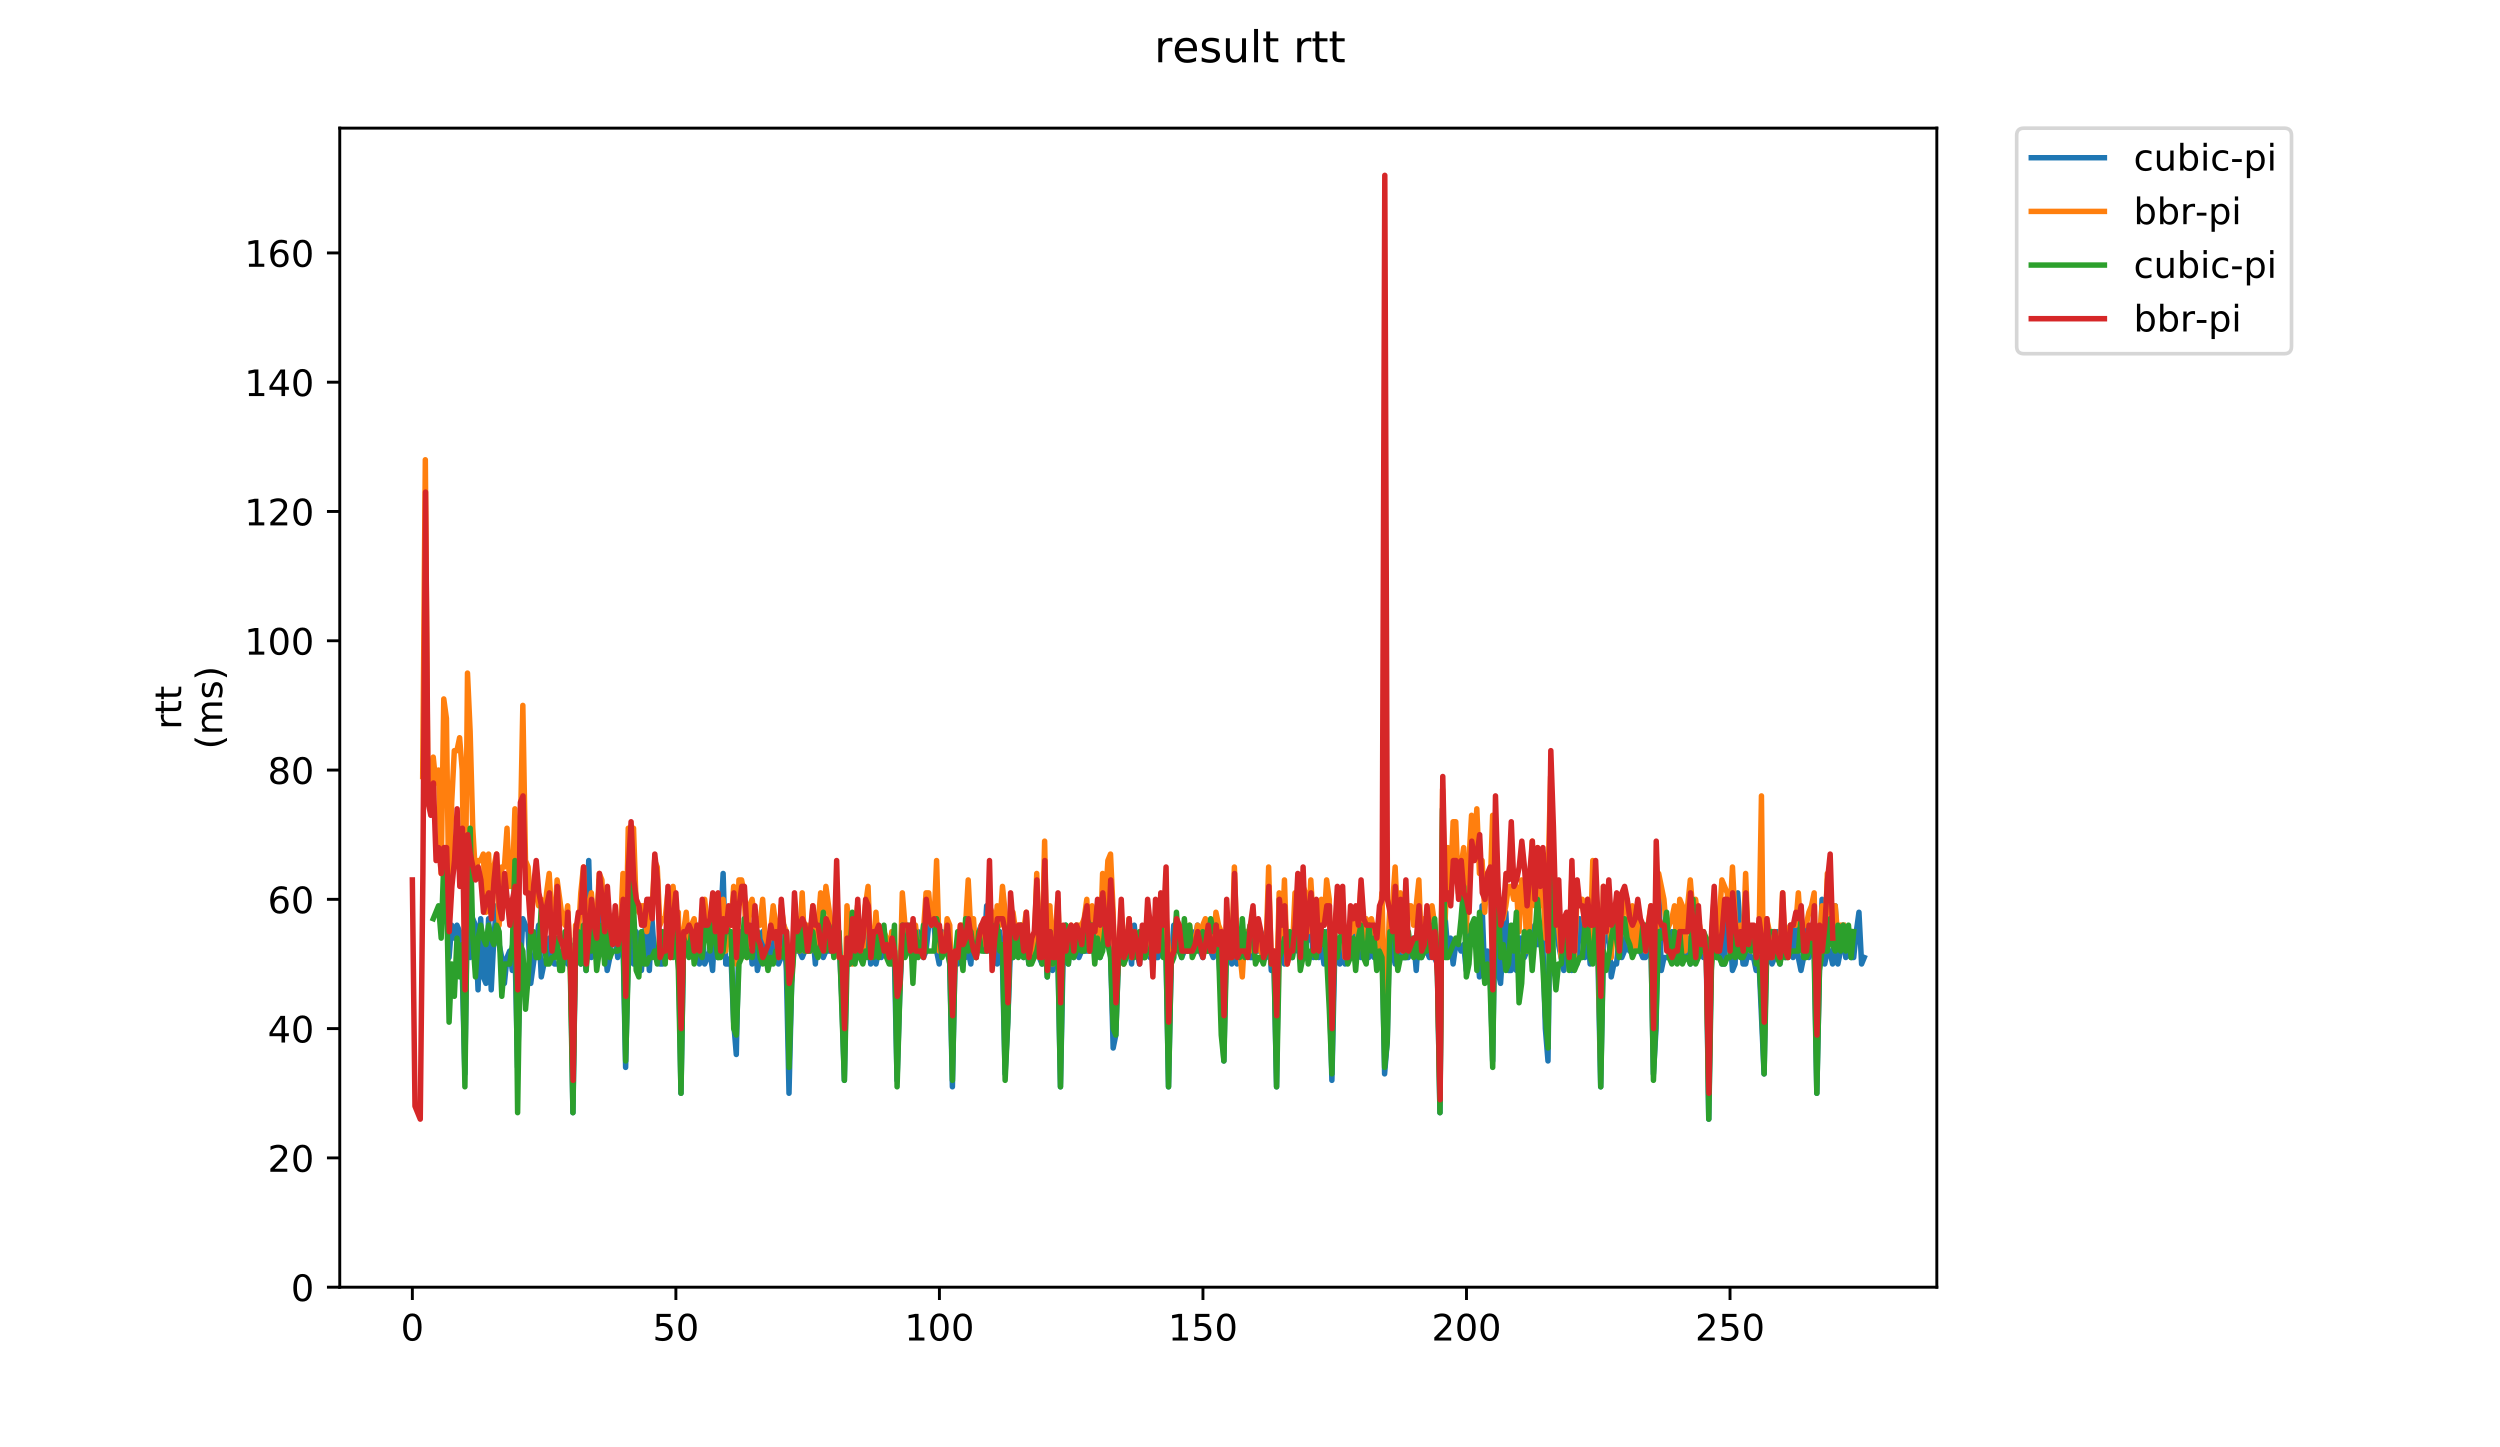 <?xml version="1.0" encoding="utf-8" standalone="no"?>
<!DOCTYPE svg PUBLIC "-//W3C//DTD SVG 1.1//EN"
  "http://www.w3.org/Graphics/SVG/1.1/DTD/svg11.dtd">
<!-- Created with matplotlib (https://matplotlib.org/) -->
<svg height="396pt" version="1.1" viewBox="0 0 684 396" width="684pt" xmlns="http://www.w3.org/2000/svg" xmlns:xlink="http://www.w3.org/1999/xlink">
 <defs>
  <style type="text/css">
*{stroke-linecap:butt;stroke-linejoin:round;}
  </style>
 </defs>
 <g id="figure_1">
  <g id="patch_1">
   <path d="M 0 396 
L 684 396 
L 684 0 
L 0 0 
z
" style="fill:#ffffff;"/>
  </g>
  <g id="axes_1">
   <g id="patch_2">
    <path d="M 92.957 352.174 
L 529.913 352.174 
L 529.913 35.062 
L 92.957 35.062 
z
" style="fill:#ffffff;"/>
   </g>
   <g id="matplotlib.axis_1">
    <g id="xtick_1">
     <g id="line2d_1">
      <defs>
       <path d="M 0 0 
L 0 3.5 
" id="m3149e375d6" style="stroke:#000000;stroke-width:0.8;"/>
      </defs>
      <g>
       <use style="stroke:#000000;stroke-width:0.8;" x="112.819" xlink:href="#m3149e375d6" y="352.174"/>
      </g>
     </g>
     <g id="text_1">
      <!-- 0 -->
      <defs>
       <path d="M 31.781 66.406 
Q 24.172 66.406 20.328 58.906 
Q 16.5 51.422 16.5 36.375 
Q 16.5 21.391 20.328 13.891 
Q 24.172 6.391 31.781 6.391 
Q 39.453 6.391 43.281 13.891 
Q 47.125 21.391 47.125 36.375 
Q 47.125 51.422 43.281 58.906 
Q 39.453 66.406 31.781 66.406 
z
M 31.781 74.219 
Q 44.047 74.219 50.516 64.516 
Q 56.984 54.828 56.984 36.375 
Q 56.984 17.969 50.516 8.266 
Q 44.047 -1.422 31.781 -1.422 
Q 19.531 -1.422 13.062 8.266 
Q 6.594 17.969 6.594 36.375 
Q 6.594 54.828 13.062 64.516 
Q 19.531 74.219 31.781 74.219 
z
" id="DejaVuSans-48"/>
      </defs>
      <g transform="translate(109.638 366.773)scale(0.1 -0.1)">
       <use xlink:href="#DejaVuSans-48"/>
      </g>
     </g>
    </g>
    <g id="xtick_2">
     <g id="line2d_2">
      <g>
       <use style="stroke:#000000;stroke-width:0.8;" x="184.922" xlink:href="#m3149e375d6" y="352.174"/>
      </g>
     </g>
     <g id="text_2">
      <!-- 50 -->
      <defs>
       <path d="M 10.797 72.906 
L 49.516 72.906 
L 49.516 64.594 
L 19.828 64.594 
L 19.828 46.734 
Q 21.969 47.469 24.109 47.828 
Q 26.266 48.188 28.422 48.188 
Q 40.625 48.188 47.75 41.5 
Q 54.891 34.812 54.891 23.391 
Q 54.891 11.625 47.562 5.094 
Q 40.234 -1.422 26.906 -1.422 
Q 22.312 -1.422 17.547 -0.641 
Q 12.797 0.141 7.719 1.703 
L 7.719 11.625 
Q 12.109 9.234 16.797 8.062 
Q 21.484 6.891 26.703 6.891 
Q 35.156 6.891 40.078 11.328 
Q 45.016 15.766 45.016 23.391 
Q 45.016 31 40.078 35.438 
Q 35.156 39.891 26.703 39.891 
Q 22.75 39.891 18.812 39.016 
Q 14.891 38.141 10.797 36.281 
z
" id="DejaVuSans-53"/>
      </defs>
      <g transform="translate(178.56 366.773)scale(0.1 -0.1)">
       <use xlink:href="#DejaVuSans-53"/>
       <use x="63.623" xlink:href="#DejaVuSans-48"/>
      </g>
     </g>
    </g>
    <g id="xtick_3">
     <g id="line2d_3">
      <g>
       <use style="stroke:#000000;stroke-width:0.8;" x="257.025" xlink:href="#m3149e375d6" y="352.174"/>
      </g>
     </g>
     <g id="text_3">
      <!-- 100 -->
      <defs>
       <path d="M 12.406 8.297 
L 28.516 8.297 
L 28.516 63.922 
L 10.984 60.406 
L 10.984 69.391 
L 28.422 72.906 
L 38.281 72.906 
L 38.281 8.297 
L 54.391 8.297 
L 54.391 0 
L 12.406 0 
z
" id="DejaVuSans-49"/>
      </defs>
      <g transform="translate(247.481 366.773)scale(0.1 -0.1)">
       <use xlink:href="#DejaVuSans-49"/>
       <use x="63.623" xlink:href="#DejaVuSans-48"/>
       <use x="127.246" xlink:href="#DejaVuSans-48"/>
      </g>
     </g>
    </g>
    <g id="xtick_4">
     <g id="line2d_4">
      <g>
       <use style="stroke:#000000;stroke-width:0.8;" x="329.128" xlink:href="#m3149e375d6" y="352.174"/>
      </g>
     </g>
     <g id="text_4">
      <!-- 150 -->
      <g transform="translate(319.584 366.773)scale(0.1 -0.1)">
       <use xlink:href="#DejaVuSans-49"/>
       <use x="63.623" xlink:href="#DejaVuSans-53"/>
       <use x="127.246" xlink:href="#DejaVuSans-48"/>
      </g>
     </g>
    </g>
    <g id="xtick_5">
     <g id="line2d_5">
      <g>
       <use style="stroke:#000000;stroke-width:0.8;" x="401.231" xlink:href="#m3149e375d6" y="352.174"/>
      </g>
     </g>
     <g id="text_5">
      <!-- 200 -->
      <defs>
       <path d="M 19.188 8.297 
L 53.609 8.297 
L 53.609 0 
L 7.328 0 
L 7.328 8.297 
Q 12.938 14.109 22.625 23.891 
Q 32.328 33.688 34.812 36.531 
Q 39.547 41.844 41.422 45.531 
Q 43.312 49.219 43.312 52.781 
Q 43.312 58.594 39.234 62.25 
Q 35.156 65.922 28.609 65.922 
Q 23.969 65.922 18.812 64.312 
Q 13.672 62.703 7.812 59.422 
L 7.812 69.391 
Q 13.766 71.781 18.938 73 
Q 24.125 74.219 28.422 74.219 
Q 39.75 74.219 46.484 68.547 
Q 53.219 62.891 53.219 53.422 
Q 53.219 48.922 51.531 44.891 
Q 49.859 40.875 45.406 35.406 
Q 44.188 33.984 37.641 27.219 
Q 31.109 20.453 19.188 8.297 
z
" id="DejaVuSans-50"/>
      </defs>
      <g transform="translate(391.687 366.773)scale(0.1 -0.1)">
       <use xlink:href="#DejaVuSans-50"/>
       <use x="63.623" xlink:href="#DejaVuSans-48"/>
       <use x="127.246" xlink:href="#DejaVuSans-48"/>
      </g>
     </g>
    </g>
    <g id="xtick_6">
     <g id="line2d_6">
      <g>
       <use style="stroke:#000000;stroke-width:0.8;" x="473.334" xlink:href="#m3149e375d6" y="352.174"/>
      </g>
     </g>
     <g id="text_6">
      <!-- 250 -->
      <g transform="translate(463.79 366.773)scale(0.1 -0.1)">
       <use xlink:href="#DejaVuSans-50"/>
       <use x="63.623" xlink:href="#DejaVuSans-53"/>
       <use x="127.246" xlink:href="#DejaVuSans-48"/>
      </g>
     </g>
    </g>
   </g>
   <g id="matplotlib.axis_2">
    <g id="ytick_1">
     <g id="line2d_7">
      <defs>
       <path d="M 0 0 
L -3.5 0 
" id="m6297494ee6" style="stroke:#000000;stroke-width:0.8;"/>
      </defs>
      <g>
       <use style="stroke:#000000;stroke-width:0.8;" x="92.957" xlink:href="#m6297494ee6" y="352.174"/>
      </g>
     </g>
     <g id="text_7">
      <!-- 0 -->
      <g transform="translate(79.595 355.973)scale(0.1 -0.1)">
       <use xlink:href="#DejaVuSans-48"/>
      </g>
     </g>
    </g>
    <g id="ytick_2">
     <g id="line2d_8">
      <g>
       <use style="stroke:#000000;stroke-width:0.8;" x="92.957" xlink:href="#m6297494ee6" y="316.802"/>
      </g>
     </g>
     <g id="text_8">
      <!-- 20 -->
      <g transform="translate(73.233 320.601)scale(0.1 -0.1)">
       <use xlink:href="#DejaVuSans-50"/>
       <use x="63.623" xlink:href="#DejaVuSans-48"/>
      </g>
     </g>
    </g>
    <g id="ytick_3">
     <g id="line2d_9">
      <g>
       <use style="stroke:#000000;stroke-width:0.8;" x="92.957" xlink:href="#m6297494ee6" y="281.43"/>
      </g>
     </g>
     <g id="text_9">
      <!-- 40 -->
      <defs>
       <path d="M 37.797 64.312 
L 12.891 25.391 
L 37.797 25.391 
z
M 35.203 72.906 
L 47.609 72.906 
L 47.609 25.391 
L 58.016 25.391 
L 58.016 17.188 
L 47.609 17.188 
L 47.609 0 
L 37.797 0 
L 37.797 17.188 
L 4.891 17.188 
L 4.891 26.703 
z
" id="DejaVuSans-52"/>
      </defs>
      <g transform="translate(73.233 285.229)scale(0.1 -0.1)">
       <use xlink:href="#DejaVuSans-52"/>
       <use x="63.623" xlink:href="#DejaVuSans-48"/>
      </g>
     </g>
    </g>
    <g id="ytick_4">
     <g id="line2d_10">
      <g>
       <use style="stroke:#000000;stroke-width:0.8;" x="92.957" xlink:href="#m6297494ee6" y="246.058"/>
      </g>
     </g>
     <g id="text_10">
      <!-- 60 -->
      <defs>
       <path d="M 33.016 40.375 
Q 26.375 40.375 22.484 35.828 
Q 18.609 31.297 18.609 23.391 
Q 18.609 15.531 22.484 10.953 
Q 26.375 6.391 33.016 6.391 
Q 39.656 6.391 43.531 10.953 
Q 47.406 15.531 47.406 23.391 
Q 47.406 31.297 43.531 35.828 
Q 39.656 40.375 33.016 40.375 
z
M 52.594 71.297 
L 52.594 62.312 
Q 48.875 64.062 45.094 64.984 
Q 41.312 65.922 37.594 65.922 
Q 27.828 65.922 22.672 59.328 
Q 17.531 52.734 16.797 39.406 
Q 19.672 43.656 24.016 45.922 
Q 28.375 48.188 33.594 48.188 
Q 44.578 48.188 50.953 41.516 
Q 57.328 34.859 57.328 23.391 
Q 57.328 12.156 50.688 5.359 
Q 44.047 -1.422 33.016 -1.422 
Q 20.359 -1.422 13.672 8.266 
Q 6.984 17.969 6.984 36.375 
Q 6.984 53.656 15.188 63.938 
Q 23.391 74.219 37.203 74.219 
Q 40.922 74.219 44.703 73.484 
Q 48.484 72.75 52.594 71.297 
z
" id="DejaVuSans-54"/>
      </defs>
      <g transform="translate(73.233 249.857)scale(0.1 -0.1)">
       <use xlink:href="#DejaVuSans-54"/>
       <use x="63.623" xlink:href="#DejaVuSans-48"/>
      </g>
     </g>
    </g>
    <g id="ytick_5">
     <g id="line2d_11">
      <g>
       <use style="stroke:#000000;stroke-width:0.8;" x="92.957" xlink:href="#m6297494ee6" y="210.685"/>
      </g>
     </g>
     <g id="text_11">
      <!-- 80 -->
      <defs>
       <path d="M 31.781 34.625 
Q 24.75 34.625 20.719 30.859 
Q 16.703 27.094 16.703 20.516 
Q 16.703 13.922 20.719 10.156 
Q 24.75 6.391 31.781 6.391 
Q 38.812 6.391 42.859 10.172 
Q 46.922 13.969 46.922 20.516 
Q 46.922 27.094 42.891 30.859 
Q 38.875 34.625 31.781 34.625 
z
M 21.922 38.812 
Q 15.578 40.375 12.031 44.719 
Q 8.5 49.078 8.5 55.328 
Q 8.5 64.062 14.719 69.141 
Q 20.953 74.219 31.781 74.219 
Q 42.672 74.219 48.875 69.141 
Q 55.078 64.062 55.078 55.328 
Q 55.078 49.078 51.531 44.719 
Q 48 40.375 41.703 38.812 
Q 48.828 37.156 52.797 32.312 
Q 56.781 27.484 56.781 20.516 
Q 56.781 9.906 50.312 4.234 
Q 43.844 -1.422 31.781 -1.422 
Q 19.734 -1.422 13.25 4.234 
Q 6.781 9.906 6.781 20.516 
Q 6.781 27.484 10.781 32.312 
Q 14.797 37.156 21.922 38.812 
z
M 18.312 54.391 
Q 18.312 48.734 21.844 45.562 
Q 25.391 42.391 31.781 42.391 
Q 38.141 42.391 41.719 45.562 
Q 45.312 48.734 45.312 54.391 
Q 45.312 60.062 41.719 63.234 
Q 38.141 66.406 31.781 66.406 
Q 25.391 66.406 21.844 63.234 
Q 18.312 60.062 18.312 54.391 
z
" id="DejaVuSans-56"/>
      </defs>
      <g transform="translate(73.233 214.485)scale(0.1 -0.1)">
       <use xlink:href="#DejaVuSans-56"/>
       <use x="63.623" xlink:href="#DejaVuSans-48"/>
      </g>
     </g>
    </g>
    <g id="ytick_6">
     <g id="line2d_12">
      <g>
       <use style="stroke:#000000;stroke-width:0.8;" x="92.957" xlink:href="#m6297494ee6" y="175.313"/>
      </g>
     </g>
     <g id="text_12">
      <!-- 100 -->
      <g transform="translate(66.87 179.112)scale(0.1 -0.1)">
       <use xlink:href="#DejaVuSans-49"/>
       <use x="63.623" xlink:href="#DejaVuSans-48"/>
       <use x="127.246" xlink:href="#DejaVuSans-48"/>
      </g>
     </g>
    </g>
    <g id="ytick_7">
     <g id="line2d_13">
      <g>
       <use style="stroke:#000000;stroke-width:0.8;" x="92.957" xlink:href="#m6297494ee6" y="139.941"/>
      </g>
     </g>
     <g id="text_13">
      <!-- 120 -->
      <g transform="translate(66.87 143.74)scale(0.1 -0.1)">
       <use xlink:href="#DejaVuSans-49"/>
       <use x="63.623" xlink:href="#DejaVuSans-50"/>
       <use x="127.246" xlink:href="#DejaVuSans-48"/>
      </g>
     </g>
    </g>
    <g id="ytick_8">
     <g id="line2d_14">
      <g>
       <use style="stroke:#000000;stroke-width:0.8;" x="92.957" xlink:href="#m6297494ee6" y="104.569"/>
      </g>
     </g>
     <g id="text_14">
      <!-- 140 -->
      <g transform="translate(66.87 108.368)scale(0.1 -0.1)">
       <use xlink:href="#DejaVuSans-49"/>
       <use x="63.623" xlink:href="#DejaVuSans-52"/>
       <use x="127.246" xlink:href="#DejaVuSans-48"/>
      </g>
     </g>
    </g>
    <g id="ytick_9">
     <g id="line2d_15">
      <g>
       <use style="stroke:#000000;stroke-width:0.8;" x="92.957" xlink:href="#m6297494ee6" y="69.197"/>
      </g>
     </g>
     <g id="text_15">
      <!-- 160 -->
      <g transform="translate(66.87 72.996)scale(0.1 -0.1)">
       <use xlink:href="#DejaVuSans-49"/>
       <use x="63.623" xlink:href="#DejaVuSans-54"/>
       <use x="127.246" xlink:href="#DejaVuSans-48"/>
      </g>
     </g>
    </g>
    <g id="text_16">
     <!-- rtt -->
     <defs>
      <path d="M 41.109 46.297 
Q 39.594 47.172 37.812 47.578 
Q 36.031 48 33.891 48 
Q 26.266 48 22.188 43.047 
Q 18.109 38.094 18.109 28.812 
L 18.109 0 
L 9.078 0 
L 9.078 54.688 
L 18.109 54.688 
L 18.109 46.188 
Q 20.953 51.172 25.484 53.578 
Q 30.031 56 36.531 56 
Q 37.453 56 38.578 55.875 
Q 39.703 55.766 41.062 55.516 
z
" id="DejaVuSans-114"/>
      <path d="M 18.312 70.219 
L 18.312 54.688 
L 36.812 54.688 
L 36.812 47.703 
L 18.312 47.703 
L 18.312 18.016 
Q 18.312 11.328 20.141 9.422 
Q 21.969 7.516 27.594 7.516 
L 36.812 7.516 
L 36.812 0 
L 27.594 0 
Q 17.188 0 13.234 3.875 
Q 9.281 7.766 9.281 18.016 
L 9.281 47.703 
L 2.688 47.703 
L 2.688 54.688 
L 9.281 54.688 
L 9.281 70.219 
z
" id="DejaVuSans-116"/>
     </defs>
     <g transform="translate(49.593 199.594)rotate(-90)scale(0.1 -0.1)">
      <use xlink:href="#DejaVuSans-114"/>
      <use x="41.113" xlink:href="#DejaVuSans-116"/>
      <use x="80.322" xlink:href="#DejaVuSans-116"/>
     </g>
     <!-- (ms) -->
     <defs>
      <path d="M 31 75.875 
Q 24.469 64.656 21.281 53.656 
Q 18.109 42.672 18.109 31.391 
Q 18.109 20.125 21.312 9.062 
Q 24.516 -2 31 -13.188 
L 23.188 -13.188 
Q 15.875 -1.703 12.234 9.375 
Q 8.594 20.453 8.594 31.391 
Q 8.594 42.281 12.203 53.312 
Q 15.828 64.359 23.188 75.875 
z
" id="DejaVuSans-40"/>
      <path d="M 52 44.188 
Q 55.375 50.25 60.062 53.125 
Q 64.75 56 71.094 56 
Q 79.641 56 84.281 50.016 
Q 88.922 44.047 88.922 33.016 
L 88.922 0 
L 79.891 0 
L 79.891 32.719 
Q 79.891 40.578 77.094 44.375 
Q 74.312 48.188 68.609 48.188 
Q 61.625 48.188 57.562 43.547 
Q 53.516 38.922 53.516 30.906 
L 53.516 0 
L 44.484 0 
L 44.484 32.719 
Q 44.484 40.625 41.703 44.406 
Q 38.922 48.188 33.109 48.188 
Q 26.219 48.188 22.156 43.531 
Q 18.109 38.875 18.109 30.906 
L 18.109 0 
L 9.078 0 
L 9.078 54.688 
L 18.109 54.688 
L 18.109 46.188 
Q 21.188 51.219 25.484 53.609 
Q 29.781 56 35.688 56 
Q 41.656 56 45.828 52.969 
Q 50 49.953 52 44.188 
z
" id="DejaVuSans-109"/>
      <path d="M 44.281 53.078 
L 44.281 44.578 
Q 40.484 46.531 36.375 47.5 
Q 32.281 48.484 27.875 48.484 
Q 21.188 48.484 17.844 46.438 
Q 14.5 44.391 14.5 40.281 
Q 14.5 37.156 16.891 35.375 
Q 19.281 33.594 26.516 31.984 
L 29.594 31.297 
Q 39.156 29.25 43.188 25.516 
Q 47.219 21.781 47.219 15.094 
Q 47.219 7.469 41.188 3.016 
Q 35.156 -1.422 24.609 -1.422 
Q 20.219 -1.422 15.453 -0.562 
Q 10.688 0.297 5.422 2 
L 5.422 11.281 
Q 10.406 8.688 15.234 7.391 
Q 20.062 6.109 24.812 6.109 
Q 31.156 6.109 34.562 8.281 
Q 37.984 10.453 37.984 14.406 
Q 37.984 18.062 35.516 20.016 
Q 33.062 21.969 24.703 23.781 
L 21.578 24.516 
Q 13.234 26.266 9.516 29.906 
Q 5.812 33.547 5.812 39.891 
Q 5.812 47.609 11.281 51.797 
Q 16.75 56 26.812 56 
Q 31.781 56 36.172 55.266 
Q 40.578 54.547 44.281 53.078 
z
" id="DejaVuSans-115"/>
      <path d="M 8.016 75.875 
L 15.828 75.875 
Q 23.141 64.359 26.781 53.312 
Q 30.422 42.281 30.422 31.391 
Q 30.422 20.453 26.781 9.375 
Q 23.141 -1.703 15.828 -13.188 
L 8.016 -13.188 
Q 14.5 -2 17.703 9.062 
Q 20.906 20.125 20.906 31.391 
Q 20.906 42.672 17.703 53.656 
Q 14.5 64.656 8.016 75.875 
z
" id="DejaVuSans-41"/>
     </defs>
     <g transform="translate(60.79 204.995)rotate(-90)scale(0.1 -0.1)">
      <use xlink:href="#DejaVuSans-40"/>
      <use x="39.014" xlink:href="#DejaVuSans-109"/>
      <use x="136.426" xlink:href="#DejaVuSans-115"/>
      <use x="188.525" xlink:href="#DejaVuSans-41"/>
     </g>
    </g>
   </g>
   <g id="line2d_16">
    <path clip-path="url(#p223a7d8522)" d="M 121.417 244.289 
L 122.138 244.289 
L 122.859 261.975 
L 123.58 253.132 
L 124.301 256.669 
L 125.022 253.132 
L 125.743 254.901 
L 126.464 265.512 
L 127.185 293.81 
L 127.906 242.52 
L 128.627 261.975 
L 129.348 251.363 
L 130.069 253.132 
L 130.79 270.818 
L 131.511 251.363 
L 132.232 267.281 
L 132.953 269.05 
L 133.674 251.363 
L 134.395 270.818 
L 135.116 256.669 
L 135.837 247.826 
L 136.558 258.438 
L 137.279 261.975 
L 138 269.05 
L 138.721 261.975 
L 139.442 260.206 
L 140.163 265.512 
L 140.884 258.438 
L 141.605 292.041 
L 142.327 265.512 
L 143.048 251.363 
L 144.49 254.901 
L 145.211 269.05 
L 147.374 253.132 
L 148.095 267.281 
L 148.816 263.744 
L 149.537 261.975 
L 150.258 256.669 
L 150.979 261.975 
L 151.7 263.744 
L 153.142 263.744 
L 153.863 260.206 
L 155.305 263.744 
L 156.026 258.438 
L 156.747 304.422 
L 157.468 256.669 
L 158.189 256.669 
L 158.91 263.744 
L 159.631 254.901 
L 160.352 265.512 
L 161.073 235.446 
L 161.794 261.975 
L 162.515 253.132 
L 163.236 256.669 
L 163.957 240.752 
L 164.678 254.901 
L 165.399 256.669 
L 166.12 265.512 
L 166.841 261.975 
L 167.563 253.132 
L 168.284 254.901 
L 169.005 261.975 
L 169.726 256.669 
L 170.447 256.669 
L 171.168 292.041 
L 172.61 228.372 
L 173.331 263.744 
L 174.052 254.901 
L 174.773 258.438 
L 175.494 265.512 
L 176.215 254.901 
L 176.936 253.132 
L 177.657 265.512 
L 178.378 251.363 
L 179.099 261.975 
L 179.82 260.206 
L 180.541 263.744 
L 181.262 263.744 
L 182.704 260.206 
L 183.425 256.669 
L 184.146 260.206 
L 184.867 260.206 
L 185.588 254.901 
L 186.309 299.116 
L 187.03 256.669 
L 187.751 256.669 
L 188.472 254.901 
L 189.193 256.669 
L 189.914 256.669 
L 190.635 253.132 
L 191.356 263.744 
L 192.078 253.132 
L 192.799 263.744 
L 194.241 260.206 
L 194.962 265.512 
L 195.683 251.363 
L 196.404 261.975 
L 197.125 253.132 
L 197.846 238.983 
L 198.567 263.744 
L 199.288 263.744 
L 200.009 261.975 
L 200.73 279.661 
L 201.451 288.504 
L 202.172 254.901 
L 202.893 254.901 
L 203.614 260.206 
L 204.335 256.669 
L 205.056 254.901 
L 205.777 263.744 
L 206.498 254.901 
L 207.219 265.512 
L 207.94 261.975 
L 208.661 254.901 
L 209.382 258.438 
L 210.103 260.206 
L 210.824 263.744 
L 211.545 254.901 
L 212.266 254.901 
L 212.987 263.744 
L 213.708 261.975 
L 214.429 253.132 
L 215.15 265.512 
L 215.871 299.116 
L 216.593 269.05 
L 217.314 251.363 
L 218.035 260.206 
L 218.756 260.206 
L 219.477 261.975 
L 220.198 260.206 
L 220.919 254.901 
L 221.64 253.132 
L 222.361 254.901 
L 223.082 263.744 
L 223.803 253.132 
L 224.524 260.206 
L 225.245 261.975 
L 225.966 260.206 
L 227.408 260.206 
L 228.129 253.132 
L 228.85 260.206 
L 229.571 256.669 
L 230.292 272.587 
L 231.013 295.579 
L 231.734 256.669 
L 232.455 263.744 
L 233.176 256.669 
L 233.897 261.975 
L 234.618 256.669 
L 235.339 261.975 
L 236.06 256.669 
L 236.781 261.975 
L 237.502 254.901 
L 238.223 263.744 
L 238.944 261.975 
L 239.665 263.744 
L 240.386 260.206 
L 241.107 261.975 
L 241.829 260.206 
L 242.55 260.206 
L 243.271 261.975 
L 243.992 256.669 
L 244.713 261.975 
L 245.434 295.579 
L 246.155 272.587 
L 246.876 254.901 
L 247.597 260.206 
L 248.318 253.132 
L 249.039 260.206 
L 249.76 258.438 
L 250.481 261.975 
L 251.202 254.901 
L 251.923 260.206 
L 252.644 261.975 
L 253.365 260.206 
L 254.086 253.132 
L 255.528 253.132 
L 256.249 260.206 
L 256.97 263.744 
L 257.691 254.901 
L 258.412 260.206 
L 259.133 253.132 
L 259.854 263.744 
L 260.575 297.347 
L 261.296 261.975 
L 262.017 263.744 
L 262.738 260.206 
L 263.459 258.438 
L 264.18 261.975 
L 264.901 260.206 
L 265.622 263.744 
L 266.344 254.901 
L 267.065 261.975 
L 267.786 254.901 
L 268.507 253.132 
L 269.228 260.206 
L 269.949 247.826 
L 270.67 260.206 
L 271.391 260.206 
L 272.112 254.901 
L 272.833 263.744 
L 273.554 254.901 
L 274.275 263.744 
L 274.996 293.81 
L 275.717 279.661 
L 276.438 260.206 
L 277.159 261.975 
L 277.88 256.669 
L 278.601 260.206 
L 279.322 260.206 
L 280.043 261.975 
L 280.764 256.669 
L 281.485 263.744 
L 282.206 256.669 
L 282.927 261.975 
L 283.648 254.901 
L 284.369 261.975 
L 285.09 263.744 
L 285.811 254.901 
L 286.532 267.281 
L 287.253 254.901 
L 287.974 265.512 
L 288.695 254.901 
L 289.416 260.206 
L 290.137 297.347 
L 290.859 261.975 
L 291.58 253.132 
L 292.301 263.744 
L 293.022 254.901 
L 293.743 261.975 
L 294.464 253.132 
L 295.185 261.975 
L 295.906 260.206 
L 298.79 260.206 
L 299.511 254.901 
L 300.232 256.669 
L 300.953 261.975 
L 302.395 254.901 
L 303.116 258.438 
L 303.837 260.206 
L 304.558 286.736 
L 305.279 283.198 
L 306 261.975 
L 306.721 253.132 
L 307.442 263.744 
L 308.163 254.901 
L 308.884 258.438 
L 309.605 263.744 
L 310.326 253.132 
L 311.047 260.206 
L 311.768 263.744 
L 312.489 254.901 
L 313.21 261.975 
L 313.931 251.363 
L 314.652 261.975 
L 315.373 260.206 
L 316.095 261.975 
L 316.816 261.975 
L 317.537 260.206 
L 318.258 260.206 
L 318.979 258.438 
L 319.7 297.347 
L 320.421 263.744 
L 321.142 253.132 
L 321.863 258.438 
L 322.584 253.132 
L 323.305 261.975 
L 324.026 260.206 
L 325.468 260.206 
L 326.189 254.901 
L 326.91 258.438 
L 327.631 253.132 
L 328.352 260.206 
L 329.073 261.975 
L 329.794 253.132 
L 330.515 260.206 
L 331.236 260.206 
L 331.957 261.975 
L 332.678 260.206 
L 333.399 260.206 
L 334.12 272.587 
L 334.841 290.273 
L 335.562 254.901 
L 336.283 256.669 
L 337.004 263.744 
L 337.725 260.206 
L 338.446 263.744 
L 339.167 260.206 
L 339.888 260.206 
L 340.61 254.901 
L 342.052 261.975 
L 342.773 261.975 
L 343.494 260.206 
L 344.215 260.206 
L 344.936 254.901 
L 345.657 256.669 
L 346.378 261.975 
L 347.099 254.901 
L 347.82 265.512 
L 348.541 261.975 
L 349.262 297.347 
L 349.983 246.058 
L 350.704 261.975 
L 351.425 263.744 
L 352.146 258.438 
L 352.867 261.975 
L 353.588 261.975 
L 354.309 256.669 
L 355.03 260.206 
L 355.751 256.669 
L 356.472 261.975 
L 357.193 258.438 
L 357.914 256.669 
L 358.635 253.132 
L 359.356 261.975 
L 360.077 254.901 
L 360.798 261.975 
L 361.519 258.438 
L 362.24 263.744 
L 362.961 254.901 
L 363.682 267.281 
L 364.403 295.579 
L 365.125 263.744 
L 365.846 261.975 
L 366.567 263.744 
L 367.288 254.901 
L 368.009 263.744 
L 368.73 254.901 
L 369.451 261.975 
L 370.172 261.975 
L 370.893 254.901 
L 371.614 256.669 
L 372.335 261.975 
L 373.056 254.901 
L 373.777 261.975 
L 374.498 261.975 
L 375.219 260.206 
L 375.94 261.975 
L 376.661 256.669 
L 377.382 260.206 
L 378.103 254.901 
L 378.824 293.81 
L 379.545 284.967 
L 380.266 247.826 
L 380.987 260.206 
L 381.708 263.744 
L 382.429 261.975 
L 383.15 254.901 
L 383.871 261.975 
L 385.313 261.975 
L 386.034 260.206 
L 386.755 256.669 
L 387.476 265.512 
L 388.197 254.901 
L 388.918 261.975 
L 389.639 260.206 
L 390.361 260.206 
L 391.082 261.975 
L 391.803 254.901 
L 392.524 261.975 
L 393.245 263.744 
L 393.966 304.422 
L 394.687 221.297 
L 395.408 251.363 
L 396.129 260.206 
L 396.85 256.669 
L 397.571 263.744 
L 398.292 258.438 
L 399.013 258.438 
L 399.734 260.206 
L 400.455 258.438 
L 401.176 265.512 
L 401.897 256.669 
L 402.618 253.132 
L 403.339 258.438 
L 404.06 258.438 
L 404.781 267.281 
L 405.502 247.826 
L 406.223 267.281 
L 406.944 260.206 
L 407.665 263.744 
L 408.386 290.273 
L 409.107 244.289 
L 409.828 265.512 
L 410.549 269.05 
L 411.27 258.438 
L 411.991 249.595 
L 412.712 265.512 
L 413.433 265.512 
L 414.154 253.132 
L 414.876 265.512 
L 415.597 256.669 
L 416.318 256.669 
L 417.039 261.975 
L 418.481 258.438 
L 419.202 254.901 
L 419.923 253.132 
L 420.644 258.438 
L 421.365 258.438 
L 422.086 256.669 
L 422.807 281.43 
L 423.528 290.273 
L 424.249 237.215 
L 424.97 253.132 
L 425.691 253.132 
L 426.412 258.438 
L 427.854 265.512 
L 428.575 254.901 
L 429.296 263.744 
L 430.017 265.512 
L 430.738 258.438 
L 431.459 263.744 
L 432.18 251.363 
L 432.901 253.132 
L 433.622 261.975 
L 434.343 254.901 
L 435.064 263.744 
L 435.785 256.669 
L 436.506 246.058 
L 437.227 263.744 
L 437.948 297.347 
L 438.669 258.438 
L 439.391 254.901 
L 440.112 254.901 
L 440.833 267.281 
L 441.554 263.744 
L 442.275 263.744 
L 442.996 256.669 
L 443.717 261.975 
L 444.438 260.206 
L 445.159 253.132 
L 445.88 260.206 
L 446.601 253.132 
L 447.322 260.206 
L 448.043 253.132 
L 448.764 260.206 
L 449.485 261.975 
L 450.206 261.975 
L 450.927 260.206 
L 451.648 254.901 
L 452.369 293.81 
L 453.09 281.43 
L 453.811 242.52 
L 454.532 265.512 
L 455.253 261.975 
L 456.695 261.975 
L 457.416 254.901 
L 458.137 260.206 
L 458.858 261.975 
L 459.579 251.363 
L 461.021 261.975 
L 461.742 256.669 
L 462.463 263.744 
L 463.184 258.438 
L 463.905 256.669 
L 464.627 261.975 
L 465.348 258.438 
L 466.069 261.975 
L 466.79 258.438 
L 467.511 306.19 
L 468.232 260.206 
L 468.953 254.901 
L 469.674 261.975 
L 470.395 254.901 
L 471.116 263.744 
L 471.837 263.744 
L 472.558 246.058 
L 473.279 254.901 
L 474 265.512 
L 474.721 263.744 
L 475.442 244.289 
L 476.163 254.901 
L 476.884 263.744 
L 477.605 263.744 
L 478.326 260.206 
L 479.047 261.975 
L 479.768 261.975 
L 480.489 265.512 
L 481.21 261.975 
L 482.652 293.81 
L 483.373 254.901 
L 484.094 261.975 
L 484.815 263.744 
L 485.536 261.975 
L 486.257 254.901 
L 486.978 263.744 
L 487.699 253.132 
L 488.42 261.975 
L 489.142 254.901 
L 489.863 253.132 
L 490.584 261.975 
L 491.305 253.132 
L 492.026 261.975 
L 492.747 265.512 
L 493.468 261.975 
L 494.189 253.132 
L 494.91 261.975 
L 495.631 254.901 
L 496.352 256.669 
L 497.073 299.116 
L 497.794 265.512 
L 498.515 246.058 
L 499.236 263.744 
L 499.957 260.206 
L 500.678 260.206 
L 501.399 263.744 
L 502.12 247.826 
L 502.841 263.744 
L 503.562 260.206 
L 504.283 253.132 
L 505.004 261.975 
L 505.725 254.901 
L 506.446 261.975 
L 507.167 261.975 
L 507.888 254.901 
L 508.609 249.595 
L 509.33 263.744 
L 510.051 261.975 
L 510.051 261.975 
" style="fill:none;stroke:#1f77b4;stroke-linecap:square;stroke-width:1.5;"/>
   </g>
   <g id="line2d_17">
    <path clip-path="url(#p223a7d8522)" d="M 115.648 212.454 
L 116.369 125.792 
L 117.09 219.528 
L 117.812 221.297 
L 118.533 207.148 
L 119.254 214.223 
L 119.975 210.685 
L 120.696 238.983 
L 121.417 191.231 
L 122.138 196.537 
L 122.859 249.595 
L 123.58 219.528 
L 124.301 205.38 
L 125.022 205.38 
L 125.743 201.842 
L 126.464 210.685 
L 127.185 261.975 
L 127.906 184.156 
L 128.627 200.074 
L 129.348 226.603 
L 130.069 238.983 
L 130.79 235.446 
L 131.511 235.446 
L 132.232 233.677 
L 132.953 249.595 
L 133.674 233.677 
L 134.395 249.595 
L 135.116 237.215 
L 135.837 233.677 
L 136.558 253.132 
L 137.279 237.215 
L 138 237.215 
L 138.721 226.603 
L 139.442 242.52 
L 140.163 242.52 
L 140.884 221.297 
L 141.605 240.752 
L 142.327 230.14 
L 143.048 192.999 
L 143.769 235.446 
L 144.49 237.215 
L 145.211 247.826 
L 145.932 242.52 
L 146.653 244.289 
L 147.374 247.826 
L 148.095 246.058 
L 148.816 253.132 
L 149.537 244.289 
L 150.258 238.983 
L 150.979 251.363 
L 151.7 253.132 
L 152.421 240.752 
L 153.863 251.363 
L 154.584 253.132 
L 155.305 247.826 
L 156.026 263.744 
L 156.747 295.579 
L 157.468 253.132 
L 158.189 256.669 
L 158.91 244.289 
L 159.631 237.215 
L 160.352 258.438 
L 161.073 247.826 
L 161.794 244.289 
L 162.515 253.132 
L 163.236 253.132 
L 163.957 238.983 
L 164.678 240.752 
L 165.399 254.901 
L 166.12 251.363 
L 166.841 253.132 
L 167.563 258.438 
L 168.284 251.363 
L 169.005 251.363 
L 169.726 254.901 
L 170.447 238.983 
L 171.168 265.512 
L 171.889 226.603 
L 172.61 230.14 
L 173.331 226.603 
L 174.052 247.826 
L 174.773 249.595 
L 175.494 247.826 
L 176.215 247.826 
L 176.936 254.901 
L 177.657 249.595 
L 178.378 249.595 
L 179.099 235.446 
L 179.82 237.215 
L 180.541 253.132 
L 181.262 251.363 
L 181.983 251.363 
L 182.704 244.289 
L 183.425 261.975 
L 184.146 242.52 
L 184.867 249.595 
L 185.588 249.595 
L 186.309 283.198 
L 187.03 254.901 
L 187.751 249.595 
L 188.472 260.206 
L 189.193 253.132 
L 189.914 251.363 
L 190.635 258.438 
L 192.078 251.363 
L 192.799 246.058 
L 193.52 253.132 
L 194.241 253.132 
L 194.962 254.901 
L 195.683 254.901 
L 196.404 251.363 
L 197.125 253.132 
L 197.846 246.058 
L 198.567 260.206 
L 199.288 253.132 
L 200.009 253.132 
L 200.73 242.52 
L 201.451 263.744 
L 202.172 240.752 
L 202.893 240.752 
L 203.614 244.289 
L 204.335 261.975 
L 205.056 247.826 
L 205.777 246.058 
L 206.498 251.363 
L 207.219 251.363 
L 207.94 253.132 
L 208.661 246.058 
L 209.382 256.669 
L 210.103 258.438 
L 210.824 254.901 
L 211.545 247.826 
L 212.266 253.132 
L 212.987 261.975 
L 213.708 247.826 
L 214.429 253.132 
L 215.15 254.901 
L 215.871 276.124 
L 217.314 258.438 
L 218.035 251.363 
L 218.756 260.206 
L 219.477 244.289 
L 220.198 260.206 
L 220.919 253.132 
L 221.64 260.206 
L 222.361 247.826 
L 223.082 260.206 
L 223.803 253.132 
L 224.524 244.289 
L 225.245 253.132 
L 225.966 242.52 
L 227.408 253.132 
L 228.129 260.206 
L 228.85 258.438 
L 229.571 261.975 
L 230.292 261.975 
L 231.013 283.198 
L 231.734 247.826 
L 232.455 254.901 
L 233.176 263.744 
L 233.897 254.901 
L 234.618 247.826 
L 235.339 260.206 
L 236.06 261.975 
L 236.781 247.826 
L 237.502 242.52 
L 238.223 261.975 
L 238.944 260.206 
L 239.665 249.595 
L 240.386 260.206 
L 241.107 254.901 
L 241.829 254.901 
L 242.55 256.669 
L 243.271 261.975 
L 243.992 254.901 
L 244.713 260.206 
L 245.434 270.818 
L 246.155 270.818 
L 246.876 244.289 
L 247.597 253.132 
L 248.318 254.901 
L 249.039 253.132 
L 249.76 258.438 
L 250.481 253.132 
L 251.202 260.206 
L 251.923 260.206 
L 252.644 254.901 
L 253.365 244.289 
L 254.086 244.289 
L 254.807 253.132 
L 255.528 253.132 
L 256.249 235.446 
L 256.97 260.206 
L 258.412 260.206 
L 259.133 251.363 
L 259.854 253.132 
L 260.575 277.893 
L 261.296 261.975 
L 262.017 261.975 
L 262.738 253.132 
L 264.18 253.132 
L 264.901 240.752 
L 265.622 254.901 
L 266.344 251.363 
L 267.065 261.975 
L 267.786 256.669 
L 268.507 253.132 
L 269.228 258.438 
L 270.67 247.826 
L 271.391 249.595 
L 272.112 256.669 
L 272.833 247.826 
L 273.554 253.132 
L 274.275 242.52 
L 274.996 249.595 
L 275.717 276.124 
L 276.438 251.363 
L 277.159 249.595 
L 277.88 254.901 
L 278.601 253.132 
L 279.322 253.132 
L 280.043 254.901 
L 280.764 249.595 
L 281.485 261.975 
L 282.927 261.975 
L 283.648 238.983 
L 284.369 261.975 
L 285.09 261.975 
L 285.811 230.14 
L 286.532 265.512 
L 287.253 247.826 
L 287.974 263.744 
L 289.416 246.058 
L 290.137 263.744 
L 290.859 254.901 
L 291.58 254.901 
L 292.301 261.975 
L 293.022 253.132 
L 293.743 260.206 
L 294.464 253.132 
L 295.906 253.132 
L 296.627 251.363 
L 297.348 246.058 
L 298.069 260.206 
L 298.79 247.826 
L 299.511 253.132 
L 300.232 251.363 
L 300.953 260.206 
L 301.674 238.983 
L 302.395 247.826 
L 303.116 235.446 
L 303.837 233.677 
L 304.558 249.595 
L 305.279 276.124 
L 306 260.206 
L 306.721 253.132 
L 307.442 263.744 
L 308.163 260.206 
L 308.884 251.363 
L 309.605 261.975 
L 310.326 254.901 
L 311.047 260.206 
L 311.768 261.975 
L 312.489 260.206 
L 313.21 261.975 
L 313.931 260.206 
L 314.652 260.206 
L 315.373 253.132 
L 316.816 253.132 
L 317.537 258.438 
L 318.258 260.206 
L 318.979 249.595 
L 319.7 260.206 
L 320.421 263.744 
L 321.142 260.206 
L 321.863 258.438 
L 322.584 260.206 
L 323.305 260.206 
L 324.026 253.132 
L 324.747 260.206 
L 325.468 253.132 
L 326.189 260.206 
L 326.91 258.438 
L 327.631 253.132 
L 328.352 258.438 
L 329.073 253.132 
L 329.794 251.363 
L 330.515 260.206 
L 331.236 253.132 
L 331.957 260.206 
L 332.678 249.595 
L 333.399 253.132 
L 334.12 254.901 
L 334.841 277.893 
L 335.562 253.132 
L 336.283 254.901 
L 337.004 261.975 
L 337.725 237.215 
L 338.446 258.438 
L 339.167 260.206 
L 339.888 267.281 
L 340.61 254.901 
L 341.331 256.669 
L 342.052 253.132 
L 342.773 260.206 
L 343.494 260.206 
L 344.215 253.132 
L 344.936 260.206 
L 345.657 261.975 
L 346.378 260.206 
L 347.099 237.215 
L 347.82 263.744 
L 348.541 260.206 
L 349.262 272.587 
L 349.983 244.289 
L 350.704 258.438 
L 351.425 240.752 
L 352.146 263.744 
L 352.867 260.206 
L 353.588 260.206 
L 354.309 244.289 
L 355.03 251.363 
L 355.751 261.975 
L 356.472 242.52 
L 357.193 244.289 
L 357.914 254.901 
L 358.635 240.752 
L 359.356 253.132 
L 360.077 260.206 
L 360.798 251.363 
L 361.519 246.058 
L 362.24 253.132 
L 362.961 240.752 
L 363.682 246.058 
L 364.403 283.198 
L 365.125 254.901 
L 365.846 253.132 
L 366.567 254.901 
L 367.288 253.132 
L 368.009 261.975 
L 368.73 261.975 
L 369.451 254.901 
L 370.172 254.901 
L 370.893 249.595 
L 371.614 256.669 
L 372.335 242.52 
L 373.056 260.206 
L 373.777 251.363 
L 374.498 254.901 
L 375.219 251.363 
L 375.94 254.901 
L 376.661 261.975 
L 378.103 244.289 
L 378.824 276.124 
L 379.545 265.512 
L 380.266 247.826 
L 380.987 247.826 
L 381.708 237.215 
L 382.429 253.132 
L 383.15 244.289 
L 383.871 260.206 
L 384.592 253.132 
L 385.313 247.826 
L 386.034 247.826 
L 386.755 253.132 
L 387.476 247.826 
L 388.197 240.752 
L 388.918 260.206 
L 389.639 251.363 
L 390.361 253.132 
L 391.082 251.363 
L 391.803 247.826 
L 392.524 253.132 
L 393.245 260.206 
L 393.966 300.884 
L 394.687 215.991 
L 395.408 251.363 
L 396.129 231.909 
L 396.85 242.52 
L 397.571 224.834 
L 398.292 224.834 
L 399.013 244.289 
L 399.734 237.215 
L 400.455 231.909 
L 401.176 254.901 
L 401.897 235.446 
L 402.618 223.066 
L 403.339 231.909 
L 404.06 221.297 
L 404.781 238.983 
L 405.502 235.446 
L 406.223 249.595 
L 406.944 238.983 
L 407.665 244.289 
L 408.386 223.066 
L 409.107 224.834 
L 409.828 246.058 
L 410.549 249.595 
L 411.27 251.363 
L 411.991 247.826 
L 412.712 242.52 
L 413.433 242.52 
L 414.154 246.058 
L 414.876 242.52 
L 415.597 254.901 
L 416.318 240.752 
L 417.039 242.52 
L 417.76 260.206 
L 418.481 253.132 
L 419.202 230.14 
L 419.923 247.826 
L 420.644 231.909 
L 421.365 247.826 
L 422.086 240.752 
L 422.807 256.669 
L 423.528 240.752 
L 424.249 212.454 
L 424.97 235.446 
L 425.691 247.826 
L 426.412 253.132 
L 427.133 261.975 
L 427.854 254.901 
L 428.575 253.132 
L 429.296 260.206 
L 430.017 240.752 
L 430.738 261.975 
L 431.459 246.058 
L 432.901 246.058 
L 433.622 253.132 
L 434.343 246.058 
L 435.064 260.206 
L 435.785 235.446 
L 436.506 240.752 
L 437.227 260.206 
L 437.948 290.273 
L 438.669 242.52 
L 439.391 254.901 
L 440.112 244.289 
L 440.833 261.975 
L 441.554 251.363 
L 442.275 249.595 
L 442.996 260.206 
L 443.717 251.363 
L 444.438 246.058 
L 445.159 246.058 
L 445.88 258.438 
L 446.601 247.826 
L 447.322 260.206 
L 448.043 247.826 
L 448.764 258.438 
L 449.485 253.132 
L 450.206 260.206 
L 450.927 253.132 
L 451.648 247.826 
L 452.369 263.744 
L 453.09 260.206 
L 453.811 238.983 
L 455.253 246.058 
L 455.974 254.901 
L 457.416 251.363 
L 458.137 247.826 
L 458.858 260.206 
L 459.579 246.058 
L 460.3 247.826 
L 461.021 260.206 
L 461.742 247.826 
L 462.463 240.752 
L 463.184 249.595 
L 463.905 246.058 
L 464.627 251.363 
L 465.348 254.901 
L 466.069 260.206 
L 466.79 256.669 
L 467.511 299.116 
L 468.232 256.669 
L 468.953 246.058 
L 469.674 260.206 
L 470.395 251.363 
L 471.116 240.752 
L 472.558 244.289 
L 473.279 251.363 
L 474 237.215 
L 474.721 251.363 
L 475.442 256.669 
L 476.163 253.132 
L 476.884 260.206 
L 477.605 238.983 
L 478.326 258.438 
L 479.047 260.206 
L 479.768 254.901 
L 480.489 261.975 
L 481.21 260.206 
L 481.931 217.76 
L 482.652 286.736 
L 483.373 251.363 
L 484.094 254.901 
L 484.815 261.975 
L 485.536 260.206 
L 486.257 260.206 
L 486.978 261.975 
L 487.699 244.289 
L 488.42 260.206 
L 489.142 254.901 
L 489.863 253.132 
L 491.305 253.132 
L 492.026 244.289 
L 492.747 254.901 
L 493.468 253.132 
L 494.189 253.132 
L 494.91 249.595 
L 495.631 247.826 
L 496.352 244.289 
L 497.073 281.43 
L 497.794 256.669 
L 498.515 247.826 
L 499.236 260.206 
L 499.957 238.983 
L 500.678 242.52 
L 501.399 256.669 
L 502.12 247.826 
L 502.841 256.669 
L 503.562 253.132 
L 504.283 253.132 
L 504.283 253.132 
" style="fill:none;stroke:#ff7f0e;stroke-linecap:square;stroke-width:1.5;"/>
   </g>
   <g id="line2d_18">
    <path clip-path="url(#p223a7d8522)" d="M 118.544 251.363 
L 119.986 247.826 
L 120.707 256.669 
L 121.428 235.446 
L 122.149 242.52 
L 122.87 279.661 
L 123.591 263.744 
L 124.312 272.587 
L 125.033 256.669 
L 125.754 267.281 
L 126.475 258.438 
L 127.196 297.347 
L 127.917 242.52 
L 128.638 226.603 
L 129.36 256.669 
L 130.081 267.281 
L 130.802 256.669 
L 131.523 253.132 
L 132.244 256.669 
L 132.965 258.438 
L 133.686 253.132 
L 134.407 256.669 
L 135.128 258.438 
L 135.849 253.132 
L 136.57 254.901 
L 137.291 272.587 
L 138.012 263.744 
L 139.454 263.744 
L 140.175 258.438 
L 140.896 235.446 
L 141.617 304.422 
L 142.338 258.438 
L 143.059 260.206 
L 143.78 276.124 
L 144.501 267.281 
L 145.222 254.901 
L 145.943 254.901 
L 146.664 261.975 
L 147.385 261.975 
L 148.106 247.826 
L 148.827 256.669 
L 149.548 263.744 
L 150.269 263.744 
L 150.99 261.975 
L 151.711 261.975 
L 152.432 256.669 
L 153.153 265.512 
L 153.875 265.512 
L 154.596 254.901 
L 155.317 256.669 
L 156.038 265.512 
L 156.759 304.422 
L 157.48 256.669 
L 158.201 254.901 
L 158.922 263.744 
L 159.643 253.132 
L 160.364 265.512 
L 161.085 256.669 
L 161.806 260.206 
L 162.527 253.132 
L 163.248 265.512 
L 163.969 260.206 
L 164.69 253.132 
L 165.411 263.744 
L 166.132 254.901 
L 166.853 261.975 
L 167.574 260.206 
L 169.016 260.206 
L 169.737 254.901 
L 170.458 254.901 
L 171.179 290.273 
L 172.621 237.215 
L 173.342 247.826 
L 174.063 265.512 
L 174.784 267.281 
L 175.505 254.901 
L 176.226 263.744 
L 176.947 263.744 
L 177.668 261.975 
L 178.389 261.975 
L 179.111 260.206 
L 179.832 263.744 
L 180.553 254.901 
L 181.274 254.901 
L 181.995 263.744 
L 182.716 249.595 
L 183.437 253.132 
L 184.158 261.975 
L 184.879 254.901 
L 185.6 265.512 
L 186.321 299.116 
L 187.042 256.669 
L 187.763 258.438 
L 188.484 261.975 
L 189.205 254.901 
L 189.926 263.744 
L 190.647 260.206 
L 191.368 260.206 
L 192.089 261.975 
L 192.81 254.901 
L 193.531 253.132 
L 194.252 260.206 
L 194.973 251.363 
L 196.415 261.975 
L 197.136 261.975 
L 197.857 260.206 
L 198.578 253.132 
L 199.299 254.901 
L 200.02 254.901 
L 200.741 281.43 
L 201.462 283.198 
L 202.183 263.744 
L 202.904 261.975 
L 203.626 251.363 
L 204.347 261.975 
L 205.068 260.206 
L 205.789 261.975 
L 206.51 254.901 
L 207.231 254.901 
L 207.952 261.975 
L 208.673 263.744 
L 209.394 260.206 
L 210.115 265.512 
L 210.836 261.975 
L 211.557 263.744 
L 212.278 260.206 
L 212.999 261.975 
L 213.72 260.206 
L 214.441 261.975 
L 215.162 254.901 
L 215.883 292.041 
L 216.604 269.05 
L 217.325 258.438 
L 218.046 253.132 
L 218.767 260.206 
L 219.488 253.132 
L 220.209 260.206 
L 221.651 260.206 
L 222.372 254.901 
L 223.093 260.206 
L 223.814 261.975 
L 224.535 258.438 
L 225.256 249.595 
L 225.977 260.206 
L 226.698 253.132 
L 227.419 254.901 
L 228.141 261.975 
L 228.862 254.901 
L 229.583 254.901 
L 231.025 295.579 
L 231.746 263.744 
L 232.467 263.744 
L 233.188 249.595 
L 233.909 263.744 
L 234.63 258.438 
L 235.351 261.975 
L 236.072 263.744 
L 236.793 260.206 
L 237.514 261.975 
L 238.235 254.901 
L 238.956 261.975 
L 239.677 254.901 
L 240.398 261.975 
L 241.119 256.669 
L 241.84 253.132 
L 242.561 261.975 
L 243.282 263.744 
L 244.003 263.744 
L 244.724 253.132 
L 245.445 297.347 
L 246.166 272.587 
L 246.887 253.132 
L 247.608 261.975 
L 248.329 260.206 
L 249.05 253.132 
L 249.771 269.05 
L 250.492 254.901 
L 251.213 261.975 
L 251.934 260.206 
L 252.655 253.132 
L 253.377 260.206 
L 255.54 260.206 
L 256.261 251.363 
L 256.982 254.901 
L 257.703 261.975 
L 258.424 260.206 
L 259.145 260.206 
L 259.866 263.744 
L 260.587 295.579 
L 261.308 261.975 
L 262.029 254.901 
L 263.471 265.512 
L 264.192 251.363 
L 264.913 260.206 
L 265.634 254.901 
L 266.355 260.206 
L 267.076 261.975 
L 267.797 254.901 
L 268.518 260.206 
L 269.96 260.206 
L 270.681 258.438 
L 271.402 253.132 
L 272.123 256.669 
L 272.844 253.132 
L 273.565 260.206 
L 274.286 258.438 
L 275.007 295.579 
L 275.728 279.661 
L 276.449 253.132 
L 277.17 261.975 
L 277.892 256.669 
L 278.613 261.975 
L 279.334 253.132 
L 280.055 261.975 
L 280.776 256.669 
L 281.497 263.744 
L 282.218 263.744 
L 283.66 260.206 
L 284.381 256.669 
L 285.102 263.744 
L 285.823 254.901 
L 286.544 267.281 
L 287.265 254.901 
L 287.986 263.744 
L 289.428 260.206 
L 290.149 297.347 
L 290.87 254.901 
L 291.591 253.132 
L 292.312 263.744 
L 293.033 254.901 
L 293.754 261.975 
L 294.475 260.206 
L 295.196 254.901 
L 295.917 260.206 
L 296.638 260.206 
L 297.359 251.363 
L 298.08 253.132 
L 298.801 253.132 
L 299.522 263.744 
L 300.243 256.669 
L 300.964 261.975 
L 301.685 260.206 
L 302.407 253.132 
L 303.128 258.438 
L 303.849 261.975 
L 304.57 281.43 
L 305.291 283.198 
L 306.012 261.975 
L 306.733 260.206 
L 307.454 263.744 
L 308.896 260.206 
L 309.617 254.901 
L 310.338 261.975 
L 311.059 260.206 
L 311.78 254.901 
L 312.501 261.975 
L 313.222 261.975 
L 313.943 260.206 
L 314.664 260.206 
L 315.385 256.669 
L 316.106 260.206 
L 316.827 254.901 
L 317.548 251.363 
L 318.269 261.975 
L 318.99 258.438 
L 319.711 297.347 
L 320.432 263.744 
L 321.153 261.975 
L 321.874 249.595 
L 322.595 260.206 
L 323.316 261.975 
L 324.037 251.363 
L 324.758 260.206 
L 325.479 253.132 
L 326.2 261.975 
L 326.921 260.206 
L 327.643 260.206 
L 328.364 258.438 
L 329.085 254.901 
L 329.806 260.206 
L 330.527 260.206 
L 331.248 251.363 
L 331.969 254.901 
L 332.69 253.132 
L 333.411 260.206 
L 334.132 283.198 
L 334.853 290.273 
L 335.574 260.206 
L 336.295 261.975 
L 337.016 261.975 
L 337.737 253.132 
L 338.458 256.669 
L 339.179 261.975 
L 339.9 251.363 
L 340.621 261.975 
L 341.342 256.669 
L 342.063 253.132 
L 342.784 254.901 
L 343.505 263.744 
L 344.226 261.975 
L 344.947 261.975 
L 345.668 263.744 
L 346.389 260.206 
L 347.11 253.132 
L 347.831 263.744 
L 348.552 261.975 
L 349.273 297.347 
L 349.994 261.975 
L 350.715 260.206 
L 351.436 256.669 
L 352.158 256.669 
L 352.879 254.901 
L 353.6 261.975 
L 354.321 256.669 
L 355.042 253.132 
L 355.763 265.512 
L 356.484 261.975 
L 357.205 256.669 
L 357.926 263.744 
L 358.647 260.206 
L 359.368 260.206 
L 360.089 261.975 
L 360.81 253.132 
L 361.531 258.438 
L 362.252 254.901 
L 362.973 261.975 
L 363.694 276.124 
L 364.415 293.81 
L 365.136 254.901 
L 365.857 261.975 
L 366.578 256.669 
L 367.299 254.901 
L 368.02 256.669 
L 368.741 263.744 
L 369.462 261.975 
L 370.183 256.669 
L 370.904 265.512 
L 371.625 256.669 
L 372.346 253.132 
L 373.067 261.975 
L 373.788 263.744 
L 374.509 253.132 
L 375.23 260.206 
L 375.951 256.669 
L 376.673 265.512 
L 377.394 260.206 
L 378.115 261.975 
L 378.836 292.041 
L 379.557 284.967 
L 380.278 254.901 
L 380.999 254.901 
L 381.72 256.669 
L 382.441 265.512 
L 383.162 261.975 
L 384.604 261.975 
L 385.325 254.901 
L 386.046 260.206 
L 386.767 261.975 
L 387.488 256.669 
L 388.209 261.975 
L 388.93 261.975 
L 389.651 260.206 
L 390.372 260.206 
L 391.093 253.132 
L 391.814 254.901 
L 392.535 251.363 
L 393.256 265.512 
L 393.977 304.422 
L 394.698 221.297 
L 395.419 261.975 
L 396.14 261.975 
L 398.303 256.669 
L 399.024 258.438 
L 399.745 251.363 
L 400.466 242.52 
L 401.187 267.281 
L 401.909 263.744 
L 402.63 253.132 
L 403.351 251.363 
L 404.072 265.512 
L 404.793 249.595 
L 405.514 261.975 
L 406.235 269.05 
L 406.956 263.744 
L 407.677 269.05 
L 408.398 292.041 
L 409.119 238.983 
L 409.84 244.289 
L 410.561 261.975 
L 411.282 258.438 
L 412.003 265.512 
L 412.724 263.744 
L 413.445 253.132 
L 414.166 260.206 
L 414.887 249.595 
L 415.608 274.355 
L 416.329 269.05 
L 417.05 254.901 
L 417.771 260.206 
L 418.492 254.901 
L 419.213 265.512 
L 419.934 256.669 
L 420.655 246.058 
L 422.097 263.744 
L 422.818 277.893 
L 423.539 286.736 
L 424.26 224.834 
L 424.981 261.975 
L 425.702 270.818 
L 426.424 263.744 
L 427.145 263.744 
L 427.866 254.901 
L 428.587 254.901 
L 429.308 265.512 
L 430.029 251.363 
L 430.75 265.512 
L 432.192 261.975 
L 432.913 261.975 
L 433.634 253.132 
L 434.355 253.132 
L 435.076 261.975 
L 435.797 263.744 
L 436.518 253.132 
L 437.239 256.669 
L 437.96 297.347 
L 438.681 260.206 
L 439.402 265.512 
L 440.123 261.975 
L 440.844 256.669 
L 441.565 253.132 
L 442.286 256.669 
L 443.007 261.975 
L 443.728 253.132 
L 444.449 251.363 
L 445.17 256.669 
L 445.891 258.438 
L 446.612 261.975 
L 447.333 260.206 
L 448.775 260.206 
L 449.496 253.132 
L 450.939 253.132 
L 451.66 254.901 
L 452.381 295.579 
L 453.102 277.893 
L 453.823 254.901 
L 454.544 256.669 
L 455.265 254.901 
L 455.986 249.595 
L 456.707 261.975 
L 457.428 263.744 
L 458.149 254.901 
L 458.87 263.744 
L 459.591 254.901 
L 460.312 263.744 
L 461.033 261.975 
L 461.754 261.975 
L 462.475 263.744 
L 463.196 246.058 
L 463.917 263.744 
L 465.359 260.206 
L 466.08 254.901 
L 466.801 256.669 
L 467.522 306.19 
L 468.243 265.512 
L 468.964 254.901 
L 469.685 261.975 
L 470.406 261.975 
L 471.127 263.744 
L 471.848 263.744 
L 472.569 261.975 
L 473.29 261.975 
L 474.011 254.901 
L 474.732 261.975 
L 475.453 256.669 
L 476.175 261.975 
L 476.896 261.975 
L 477.617 260.206 
L 478.338 256.669 
L 479.059 260.206 
L 479.78 254.901 
L 480.501 263.744 
L 481.222 261.975 
L 481.943 274.355 
L 482.664 293.81 
L 483.385 260.206 
L 484.106 254.901 
L 485.548 254.901 
L 486.269 261.975 
L 486.99 263.744 
L 487.711 260.206 
L 488.432 261.975 
L 489.153 261.975 
L 489.874 260.206 
L 492.037 260.206 
L 492.758 251.363 
L 493.479 261.975 
L 494.2 261.975 
L 494.921 260.206 
L 495.642 254.901 
L 496.363 261.975 
L 497.084 299.116 
L 497.805 265.512 
L 498.526 260.206 
L 499.968 260.206 
L 500.69 251.363 
L 501.411 258.438 
L 502.132 260.206 
L 502.853 253.132 
L 503.574 260.206 
L 504.295 253.132 
L 505.016 260.206 
L 505.737 253.132 
L 506.458 261.975 
L 507.179 254.901 
L 507.179 254.901 
" style="fill:none;stroke:#2ca02c;stroke-linecap:square;stroke-width:1.5;"/>
   </g>
   <g id="line2d_19">
    <path clip-path="url(#p223a7d8522)" d="M 112.819 240.752 
L 113.54 302.653 
L 114.982 306.19 
L 115.703 238.983 
L 116.424 134.635 
L 117.145 219.528 
L 117.866 223.066 
L 118.587 214.223 
L 119.308 235.446 
L 120.029 231.909 
L 120.75 238.983 
L 121.471 231.909 
L 122.192 231.909 
L 122.914 254.901 
L 123.635 242.52 
L 124.356 235.446 
L 125.077 221.297 
L 125.798 242.52 
L 126.519 226.603 
L 127.24 270.818 
L 127.961 228.372 
L 128.682 233.677 
L 130.124 240.752 
L 130.845 237.215 
L 131.566 240.752 
L 132.287 249.595 
L 133.008 246.058 
L 133.729 244.289 
L 134.45 251.363 
L 135.171 240.752 
L 135.892 233.677 
L 136.613 247.826 
L 137.334 251.363 
L 138.055 238.983 
L 139.497 253.132 
L 140.218 246.058 
L 140.939 242.52 
L 141.66 270.818 
L 142.381 219.528 
L 143.102 217.76 
L 143.823 244.289 
L 144.544 244.289 
L 145.265 254.901 
L 145.986 242.52 
L 146.707 235.446 
L 147.429 244.289 
L 148.15 247.826 
L 148.871 260.206 
L 149.592 247.826 
L 150.313 244.289 
L 151.034 260.206 
L 151.755 254.901 
L 152.476 242.52 
L 153.197 256.669 
L 153.918 258.438 
L 154.639 261.975 
L 155.36 249.595 
L 156.081 263.744 
L 156.802 295.579 
L 157.523 254.901 
L 158.244 249.595 
L 158.965 249.595 
L 159.686 237.215 
L 160.407 263.744 
L 161.849 246.058 
L 162.57 253.132 
L 163.291 256.669 
L 164.012 238.983 
L 164.733 246.058 
L 165.454 254.901 
L 166.175 242.52 
L 166.896 253.132 
L 167.617 258.438 
L 168.338 247.826 
L 169.059 258.438 
L 169.78 254.901 
L 170.501 246.058 
L 171.222 272.587 
L 171.944 237.215 
L 172.665 224.834 
L 173.386 240.752 
L 174.107 246.058 
L 174.828 247.826 
L 175.549 253.132 
L 176.27 253.132 
L 176.991 246.058 
L 177.712 246.058 
L 178.433 251.363 
L 179.154 233.677 
L 179.875 240.752 
L 180.596 261.975 
L 181.317 260.206 
L 182.038 260.206 
L 182.759 242.52 
L 183.48 261.975 
L 184.201 251.363 
L 184.922 244.289 
L 185.643 256.669 
L 186.364 281.43 
L 187.085 254.901 
L 187.806 254.901 
L 188.527 253.132 
L 189.248 254.901 
L 189.969 260.206 
L 190.69 253.132 
L 191.411 260.206 
L 192.132 246.058 
L 192.853 253.132 
L 193.574 253.132 
L 194.295 251.363 
L 195.016 244.289 
L 195.737 254.901 
L 196.458 244.289 
L 197.18 260.206 
L 197.901 251.363 
L 198.622 254.901 
L 199.343 247.826 
L 200.064 253.132 
L 200.785 244.289 
L 201.506 261.975 
L 202.227 247.826 
L 202.948 242.52 
L 203.669 242.52 
L 204.39 254.901 
L 205.111 253.132 
L 205.832 260.206 
L 206.553 247.826 
L 207.274 256.669 
L 207.995 258.438 
L 208.716 261.975 
L 210.158 258.438 
L 210.879 253.132 
L 211.6 256.669 
L 212.321 254.901 
L 213.042 261.975 
L 213.763 246.058 
L 214.484 254.901 
L 215.205 254.901 
L 215.926 269.05 
L 216.647 265.512 
L 217.368 244.289 
L 218.089 254.901 
L 219.531 251.363 
L 220.252 253.132 
L 220.973 260.206 
L 221.695 254.901 
L 222.416 247.826 
L 223.137 253.132 
L 223.858 253.132 
L 224.579 258.438 
L 225.3 260.206 
L 226.021 251.363 
L 226.742 253.132 
L 227.463 260.206 
L 228.184 260.206 
L 228.905 235.446 
L 229.626 261.975 
L 230.347 261.975 
L 231.068 281.43 
L 231.789 256.669 
L 232.51 261.975 
L 233.231 251.363 
L 233.952 260.206 
L 234.673 246.058 
L 235.394 260.206 
L 236.115 256.669 
L 236.836 246.058 
L 237.557 247.826 
L 238.278 261.975 
L 238.999 254.901 
L 239.72 254.901 
L 240.441 253.132 
L 241.883 260.206 
L 242.604 258.438 
L 243.325 261.975 
L 244.046 256.669 
L 244.767 260.206 
L 245.488 272.587 
L 246.209 269.05 
L 246.931 253.132 
L 248.373 253.132 
L 249.094 260.206 
L 249.815 251.363 
L 250.536 260.206 
L 251.978 260.206 
L 252.699 261.975 
L 253.42 246.058 
L 254.141 251.363 
L 254.862 253.132 
L 255.583 251.363 
L 256.304 253.132 
L 257.025 253.132 
L 257.746 260.206 
L 258.467 260.206 
L 259.188 253.132 
L 259.909 260.206 
L 260.63 277.893 
L 261.351 260.206 
L 262.072 261.975 
L 262.793 253.132 
L 263.514 258.438 
L 264.235 256.669 
L 264.956 251.363 
L 265.677 256.669 
L 266.398 260.206 
L 267.119 261.975 
L 267.84 256.669 
L 268.561 253.132 
L 269.282 251.363 
L 270.003 260.206 
L 270.724 235.446 
L 271.446 265.512 
L 272.167 256.669 
L 272.888 251.363 
L 274.33 251.363 
L 275.051 254.901 
L 275.772 274.355 
L 276.493 244.289 
L 277.214 253.132 
L 277.935 256.669 
L 278.656 253.132 
L 279.377 253.132 
L 280.098 260.206 
L 280.819 249.595 
L 281.54 261.975 
L 282.261 256.669 
L 282.982 254.901 
L 283.703 240.752 
L 284.424 261.975 
L 285.145 261.975 
L 285.866 235.446 
L 286.587 265.512 
L 287.308 254.901 
L 288.029 261.975 
L 288.75 261.975 
L 289.471 244.289 
L 290.192 274.355 
L 290.913 253.132 
L 291.634 260.206 
L 292.355 254.901 
L 293.076 253.132 
L 293.797 260.206 
L 294.518 253.132 
L 295.239 254.901 
L 295.961 258.438 
L 296.682 251.363 
L 297.403 247.826 
L 298.124 260.206 
L 298.845 253.132 
L 299.566 254.901 
L 300.287 246.058 
L 301.008 253.132 
L 301.729 244.289 
L 302.45 253.132 
L 303.171 258.438 
L 303.892 240.752 
L 304.613 253.132 
L 305.334 274.355 
L 306.776 246.058 
L 307.497 261.975 
L 308.218 260.206 
L 308.939 251.363 
L 309.66 261.975 
L 310.381 254.901 
L 311.102 258.438 
L 311.823 263.744 
L 312.544 253.132 
L 313.265 260.206 
L 313.986 246.058 
L 314.707 253.132 
L 315.428 267.281 
L 316.149 246.058 
L 316.87 260.206 
L 317.591 244.289 
L 318.312 253.132 
L 319.033 237.215 
L 319.754 279.661 
L 320.475 261.975 
L 321.197 260.206 
L 321.918 251.363 
L 322.639 253.132 
L 323.36 260.206 
L 326.244 260.206 
L 326.965 258.438 
L 327.686 254.901 
L 329.128 261.975 
L 329.849 258.438 
L 330.57 253.132 
L 331.291 260.206 
L 332.012 260.206 
L 332.733 253.132 
L 333.454 258.438 
L 334.175 254.901 
L 334.896 277.893 
L 335.617 246.058 
L 336.338 261.975 
L 337.059 261.975 
L 337.78 238.983 
L 338.501 261.975 
L 339.222 260.206 
L 340.664 260.206 
L 341.385 261.975 
L 342.106 253.132 
L 342.827 247.826 
L 343.548 260.206 
L 344.269 251.363 
L 344.99 254.901 
L 345.712 261.975 
L 346.433 260.206 
L 347.154 242.52 
L 347.875 263.744 
L 348.596 260.206 
L 349.317 277.893 
L 350.038 246.058 
L 350.759 253.132 
L 351.48 247.826 
L 352.201 263.744 
L 352.922 260.206 
L 353.643 260.206 
L 354.364 253.132 
L 355.085 238.983 
L 355.806 261.975 
L 356.527 237.215 
L 357.248 256.669 
L 357.969 249.595 
L 358.69 244.289 
L 359.411 260.206 
L 360.132 246.058 
L 360.853 260.206 
L 361.574 253.132 
L 362.295 253.132 
L 363.016 247.826 
L 363.737 247.826 
L 364.458 281.43 
L 365.179 254.901 
L 365.9 242.52 
L 366.621 254.901 
L 367.342 242.52 
L 368.063 261.975 
L 368.784 261.975 
L 369.505 247.826 
L 370.227 251.363 
L 370.948 247.826 
L 371.669 253.132 
L 372.39 240.752 
L 373.111 251.363 
L 373.832 253.132 
L 375.995 253.132 
L 376.716 256.669 
L 377.437 247.826 
L 378.158 246.058 
L 378.879 47.973 
L 379.6 246.058 
L 380.321 249.595 
L 381.042 254.901 
L 381.763 242.52 
L 382.484 260.206 
L 383.205 246.058 
L 383.926 260.206 
L 384.647 240.752 
L 385.368 260.206 
L 386.81 256.669 
L 387.531 256.669 
L 388.252 247.826 
L 388.973 260.206 
L 389.694 258.438 
L 390.415 247.826 
L 391.857 261.975 
L 392.578 254.901 
L 393.299 267.281 
L 394.02 300.884 
L 394.741 212.454 
L 395.463 246.058 
L 396.184 244.289 
L 396.905 247.826 
L 397.626 235.446 
L 398.347 235.446 
L 399.068 246.058 
L 399.789 235.446 
L 400.51 244.289 
L 401.231 246.058 
L 401.952 249.595 
L 402.673 230.14 
L 403.394 235.446 
L 404.115 233.677 
L 404.836 228.372 
L 405.557 244.289 
L 406.278 246.058 
L 406.999 238.983 
L 407.72 237.215 
L 408.441 270.818 
L 409.162 217.76 
L 409.883 242.52 
L 410.604 253.132 
L 411.325 249.595 
L 412.046 238.983 
L 412.767 240.752 
L 413.488 224.834 
L 414.209 242.52 
L 414.93 240.752 
L 415.651 237.215 
L 416.372 230.14 
L 417.093 237.215 
L 417.814 247.826 
L 419.256 230.14 
L 419.978 246.058 
L 420.699 231.909 
L 421.42 242.52 
L 422.141 231.909 
L 422.862 244.289 
L 423.583 260.206 
L 424.304 205.38 
L 425.025 226.603 
L 425.746 253.132 
L 426.467 240.752 
L 427.188 260.206 
L 427.909 251.363 
L 428.63 249.595 
L 429.351 261.975 
L 430.072 235.446 
L 430.793 260.206 
L 431.514 240.752 
L 432.235 247.826 
L 432.956 247.826 
L 433.677 253.132 
L 434.398 246.058 
L 435.119 253.132 
L 435.84 253.132 
L 436.561 235.446 
L 438.003 272.587 
L 438.724 242.52 
L 439.445 254.901 
L 440.166 240.752 
L 440.887 253.132 
L 441.608 251.363 
L 442.329 244.289 
L 443.05 260.206 
L 443.771 244.289 
L 444.493 242.52 
L 445.214 246.058 
L 445.935 251.363 
L 446.656 253.132 
L 447.377 251.363 
L 448.098 246.058 
L 448.819 251.363 
L 449.54 253.132 
L 450.261 260.206 
L 450.982 253.132 
L 451.703 247.826 
L 452.424 281.43 
L 453.145 230.14 
L 453.866 251.363 
L 454.587 253.132 
L 455.308 253.132 
L 456.029 260.206 
L 456.75 260.206 
L 457.471 261.975 
L 458.192 260.206 
L 458.913 260.206 
L 459.634 254.901 
L 461.797 254.901 
L 462.518 244.289 
L 463.96 261.975 
L 464.681 247.826 
L 465.402 258.438 
L 466.123 254.901 
L 466.844 261.975 
L 467.565 299.116 
L 468.286 254.901 
L 469.007 242.52 
L 469.729 260.206 
L 470.45 260.206 
L 471.171 254.901 
L 471.892 246.058 
L 472.613 246.058 
L 473.334 260.206 
L 474.055 244.289 
L 474.776 253.132 
L 475.497 258.438 
L 476.218 254.901 
L 476.939 260.206 
L 477.66 244.289 
L 478.381 258.438 
L 479.102 253.132 
L 479.823 253.132 
L 480.544 261.975 
L 481.265 251.363 
L 481.986 256.669 
L 482.707 279.661 
L 483.428 251.363 
L 484.149 261.975 
L 484.87 261.975 
L 485.591 254.901 
L 486.312 260.206 
L 487.033 261.975 
L 487.754 244.289 
L 488.475 260.206 
L 489.196 261.975 
L 489.917 253.132 
L 490.638 253.132 
L 491.359 249.595 
L 492.08 251.363 
L 492.801 247.826 
L 493.522 260.206 
L 494.244 260.206 
L 494.965 253.132 
L 495.686 256.669 
L 496.407 247.826 
L 497.128 283.198 
L 497.849 253.132 
L 498.57 260.206 
L 499.291 253.132 
L 500.012 240.752 
L 500.733 233.677 
L 501.454 256.669 
L 501.454 256.669 
" style="fill:none;stroke:#d62728;stroke-linecap:square;stroke-width:1.5;"/>
   </g>
   <g id="patch_3">
    <path d="M 92.957 352.174 
L 92.957 35.062 
" style="fill:none;stroke:#000000;stroke-linecap:square;stroke-linejoin:miter;stroke-width:0.8;"/>
   </g>
   <g id="patch_4">
    <path d="M 529.913 352.174 
L 529.913 35.062 
" style="fill:none;stroke:#000000;stroke-linecap:square;stroke-linejoin:miter;stroke-width:0.8;"/>
   </g>
   <g id="patch_5">
    <path d="M 92.957 352.174 
L 529.913 352.174 
" style="fill:none;stroke:#000000;stroke-linecap:square;stroke-linejoin:miter;stroke-width:0.8;"/>
   </g>
   <g id="patch_6">
    <path d="M 92.957 35.062 
L 529.913 35.062 
" style="fill:none;stroke:#000000;stroke-linecap:square;stroke-linejoin:miter;stroke-width:0.8;"/>
   </g>
   <g id="legend_1">
    <g id="patch_7">
     <path d="M 553.761 96.775 
L 624.956 96.775 
Q 626.956 96.775 626.956 94.775 
L 626.956 37.062 
Q 626.956 35.062 624.956 35.062 
L 553.761 35.062 
Q 551.761 35.062 551.761 37.062 
L 551.761 94.775 
Q 551.761 96.775 553.761 96.775 
z
" style="fill:#ffffff;opacity:0.8;stroke:#cccccc;stroke-linejoin:miter;"/>
    </g>
    <g id="line2d_20">
     <path d="M 555.761 43.161 
L 575.761 43.161 
" style="fill:none;stroke:#1f77b4;stroke-linecap:square;stroke-width:1.5;"/>
    </g>
    <g id="line2d_21"/>
    <g id="text_17">
     <!-- cubic-pi -->
     <defs>
      <path d="M 48.781 52.594 
L 48.781 44.188 
Q 44.969 46.297 41.141 47.344 
Q 37.312 48.391 33.406 48.391 
Q 24.656 48.391 19.812 42.844 
Q 14.984 37.312 14.984 27.297 
Q 14.984 17.281 19.812 11.734 
Q 24.656 6.203 33.406 6.203 
Q 37.312 6.203 41.141 7.25 
Q 44.969 8.297 48.781 10.406 
L 48.781 2.094 
Q 45.016 0.344 40.984 -0.531 
Q 36.969 -1.422 32.422 -1.422 
Q 20.062 -1.422 12.781 6.344 
Q 5.516 14.109 5.516 27.297 
Q 5.516 40.672 12.859 48.328 
Q 20.219 56 33.016 56 
Q 37.156 56 41.109 55.141 
Q 45.062 54.297 48.781 52.594 
z
" id="DejaVuSans-99"/>
      <path d="M 8.5 21.578 
L 8.5 54.688 
L 17.484 54.688 
L 17.484 21.922 
Q 17.484 14.156 20.5 10.266 
Q 23.531 6.391 29.594 6.391 
Q 36.859 6.391 41.078 11.031 
Q 45.312 15.672 45.312 23.688 
L 45.312 54.688 
L 54.297 54.688 
L 54.297 0 
L 45.312 0 
L 45.312 8.406 
Q 42.047 3.422 37.719 1 
Q 33.406 -1.422 27.688 -1.422 
Q 18.266 -1.422 13.375 4.438 
Q 8.5 10.297 8.5 21.578 
z
M 31.109 56 
z
" id="DejaVuSans-117"/>
      <path d="M 48.688 27.297 
Q 48.688 37.203 44.609 42.844 
Q 40.531 48.484 33.406 48.484 
Q 26.266 48.484 22.188 42.844 
Q 18.109 37.203 18.109 27.297 
Q 18.109 17.391 22.188 11.75 
Q 26.266 6.109 33.406 6.109 
Q 40.531 6.109 44.609 11.75 
Q 48.688 17.391 48.688 27.297 
z
M 18.109 46.391 
Q 20.953 51.266 25.266 53.625 
Q 29.594 56 35.594 56 
Q 45.562 56 51.781 48.094 
Q 58.016 40.188 58.016 27.297 
Q 58.016 14.406 51.781 6.484 
Q 45.562 -1.422 35.594 -1.422 
Q 29.594 -1.422 25.266 0.953 
Q 20.953 3.328 18.109 8.203 
L 18.109 0 
L 9.078 0 
L 9.078 75.984 
L 18.109 75.984 
z
" id="DejaVuSans-98"/>
      <path d="M 9.422 54.688 
L 18.406 54.688 
L 18.406 0 
L 9.422 0 
z
M 9.422 75.984 
L 18.406 75.984 
L 18.406 64.594 
L 9.422 64.594 
z
" id="DejaVuSans-105"/>
      <path d="M 4.891 31.391 
L 31.203 31.391 
L 31.203 23.391 
L 4.891 23.391 
z
" id="DejaVuSans-45"/>
      <path d="M 18.109 8.203 
L 18.109 -20.797 
L 9.078 -20.797 
L 9.078 54.688 
L 18.109 54.688 
L 18.109 46.391 
Q 20.953 51.266 25.266 53.625 
Q 29.594 56 35.594 56 
Q 45.562 56 51.781 48.094 
Q 58.016 40.188 58.016 27.297 
Q 58.016 14.406 51.781 6.484 
Q 45.562 -1.422 35.594 -1.422 
Q 29.594 -1.422 25.266 0.953 
Q 20.953 3.328 18.109 8.203 
z
M 48.688 27.297 
Q 48.688 37.203 44.609 42.844 
Q 40.531 48.484 33.406 48.484 
Q 26.266 48.484 22.188 42.844 
Q 18.109 37.203 18.109 27.297 
Q 18.109 17.391 22.188 11.75 
Q 26.266 6.109 33.406 6.109 
Q 40.531 6.109 44.609 11.75 
Q 48.688 17.391 48.688 27.297 
z
" id="DejaVuSans-112"/>
     </defs>
     <g transform="translate(583.761 46.661)scale(0.1 -0.1)">
      <use xlink:href="#DejaVuSans-99"/>
      <use x="54.98" xlink:href="#DejaVuSans-117"/>
      <use x="118.359" xlink:href="#DejaVuSans-98"/>
      <use x="181.836" xlink:href="#DejaVuSans-105"/>
      <use x="209.619" xlink:href="#DejaVuSans-99"/>
      <use x="264.6" xlink:href="#DejaVuSans-45"/>
      <use x="300.684" xlink:href="#DejaVuSans-112"/>
      <use x="364.16" xlink:href="#DejaVuSans-105"/>
     </g>
    </g>
    <g id="line2d_22">
     <path d="M 555.761 57.839 
L 575.761 57.839 
" style="fill:none;stroke:#ff7f0e;stroke-linecap:square;stroke-width:1.5;"/>
    </g>
    <g id="line2d_23"/>
    <g id="text_18">
     <!-- bbr-pi -->
     <g transform="translate(583.761 61.339)scale(0.1 -0.1)">
      <use xlink:href="#DejaVuSans-98"/>
      <use x="63.477" xlink:href="#DejaVuSans-98"/>
      <use x="126.953" xlink:href="#DejaVuSans-114"/>
      <use x="167.973" xlink:href="#DejaVuSans-45"/>
      <use x="204.057" xlink:href="#DejaVuSans-112"/>
      <use x="267.533" xlink:href="#DejaVuSans-105"/>
     </g>
    </g>
    <g id="line2d_24">
     <path d="M 555.761 72.517 
L 575.761 72.517 
" style="fill:none;stroke:#2ca02c;stroke-linecap:square;stroke-width:1.5;"/>
    </g>
    <g id="line2d_25"/>
    <g id="text_19">
     <!-- cubic-pi -->
     <g transform="translate(583.761 76.017)scale(0.1 -0.1)">
      <use xlink:href="#DejaVuSans-99"/>
      <use x="54.98" xlink:href="#DejaVuSans-117"/>
      <use x="118.359" xlink:href="#DejaVuSans-98"/>
      <use x="181.836" xlink:href="#DejaVuSans-105"/>
      <use x="209.619" xlink:href="#DejaVuSans-99"/>
      <use x="264.6" xlink:href="#DejaVuSans-45"/>
      <use x="300.684" xlink:href="#DejaVuSans-112"/>
      <use x="364.16" xlink:href="#DejaVuSans-105"/>
     </g>
    </g>
    <g id="line2d_26">
     <path d="M 555.761 87.195 
L 575.761 87.195 
" style="fill:none;stroke:#d62728;stroke-linecap:square;stroke-width:1.5;"/>
    </g>
    <g id="line2d_27"/>
    <g id="text_20">
     <!-- bbr-pi -->
     <g transform="translate(583.761 90.695)scale(0.1 -0.1)">
      <use xlink:href="#DejaVuSans-98"/>
      <use x="63.477" xlink:href="#DejaVuSans-98"/>
      <use x="126.953" xlink:href="#DejaVuSans-114"/>
      <use x="167.973" xlink:href="#DejaVuSans-45"/>
      <use x="204.057" xlink:href="#DejaVuSans-112"/>
      <use x="267.533" xlink:href="#DejaVuSans-105"/>
     </g>
    </g>
   </g>
  </g>
  <g id="text_21">
   <!-- result rtt -->
   <defs>
    <path d="M 56.203 29.594 
L 56.203 25.203 
L 14.891 25.203 
Q 15.484 15.922 20.484 11.062 
Q 25.484 6.203 34.422 6.203 
Q 39.594 6.203 44.453 7.469 
Q 49.312 8.734 54.109 11.281 
L 54.109 2.781 
Q 49.266 0.734 44.188 -0.344 
Q 39.109 -1.422 33.891 -1.422 
Q 20.797 -1.422 13.156 6.188 
Q 5.516 13.812 5.516 26.812 
Q 5.516 40.234 12.766 48.109 
Q 20.016 56 32.328 56 
Q 43.359 56 49.781 48.891 
Q 56.203 41.797 56.203 29.594 
z
M 47.219 32.234 
Q 47.125 39.594 43.094 43.984 
Q 39.062 48.391 32.422 48.391 
Q 24.906 48.391 20.391 44.141 
Q 15.875 39.891 15.188 32.172 
z
" id="DejaVuSans-101"/>
    <path d="M 9.422 75.984 
L 18.406 75.984 
L 18.406 0 
L 9.422 0 
z
" id="DejaVuSans-108"/>
    <path id="DejaVuSans-32"/>
   </defs>
   <g transform="translate(315.818 17.038)scale(0.12 -0.12)">
    <use xlink:href="#DejaVuSans-114"/>
    <use x="41.082" xlink:href="#DejaVuSans-101"/>
    <use x="102.605" xlink:href="#DejaVuSans-115"/>
    <use x="154.705" xlink:href="#DejaVuSans-117"/>
    <use x="218.084" xlink:href="#DejaVuSans-108"/>
    <use x="245.867" xlink:href="#DejaVuSans-116"/>
    <use x="285.076" xlink:href="#DejaVuSans-32"/>
    <use x="316.863" xlink:href="#DejaVuSans-114"/>
    <use x="357.977" xlink:href="#DejaVuSans-116"/>
    <use x="397.186" xlink:href="#DejaVuSans-116"/>
   </g>
  </g>
 </g>
 <defs>
  <clipPath id="p223a7d8522">
   <rect height="317.112" width="436.955" x="92.957" y="35.062"/>
  </clipPath>
 </defs>
</svg>
